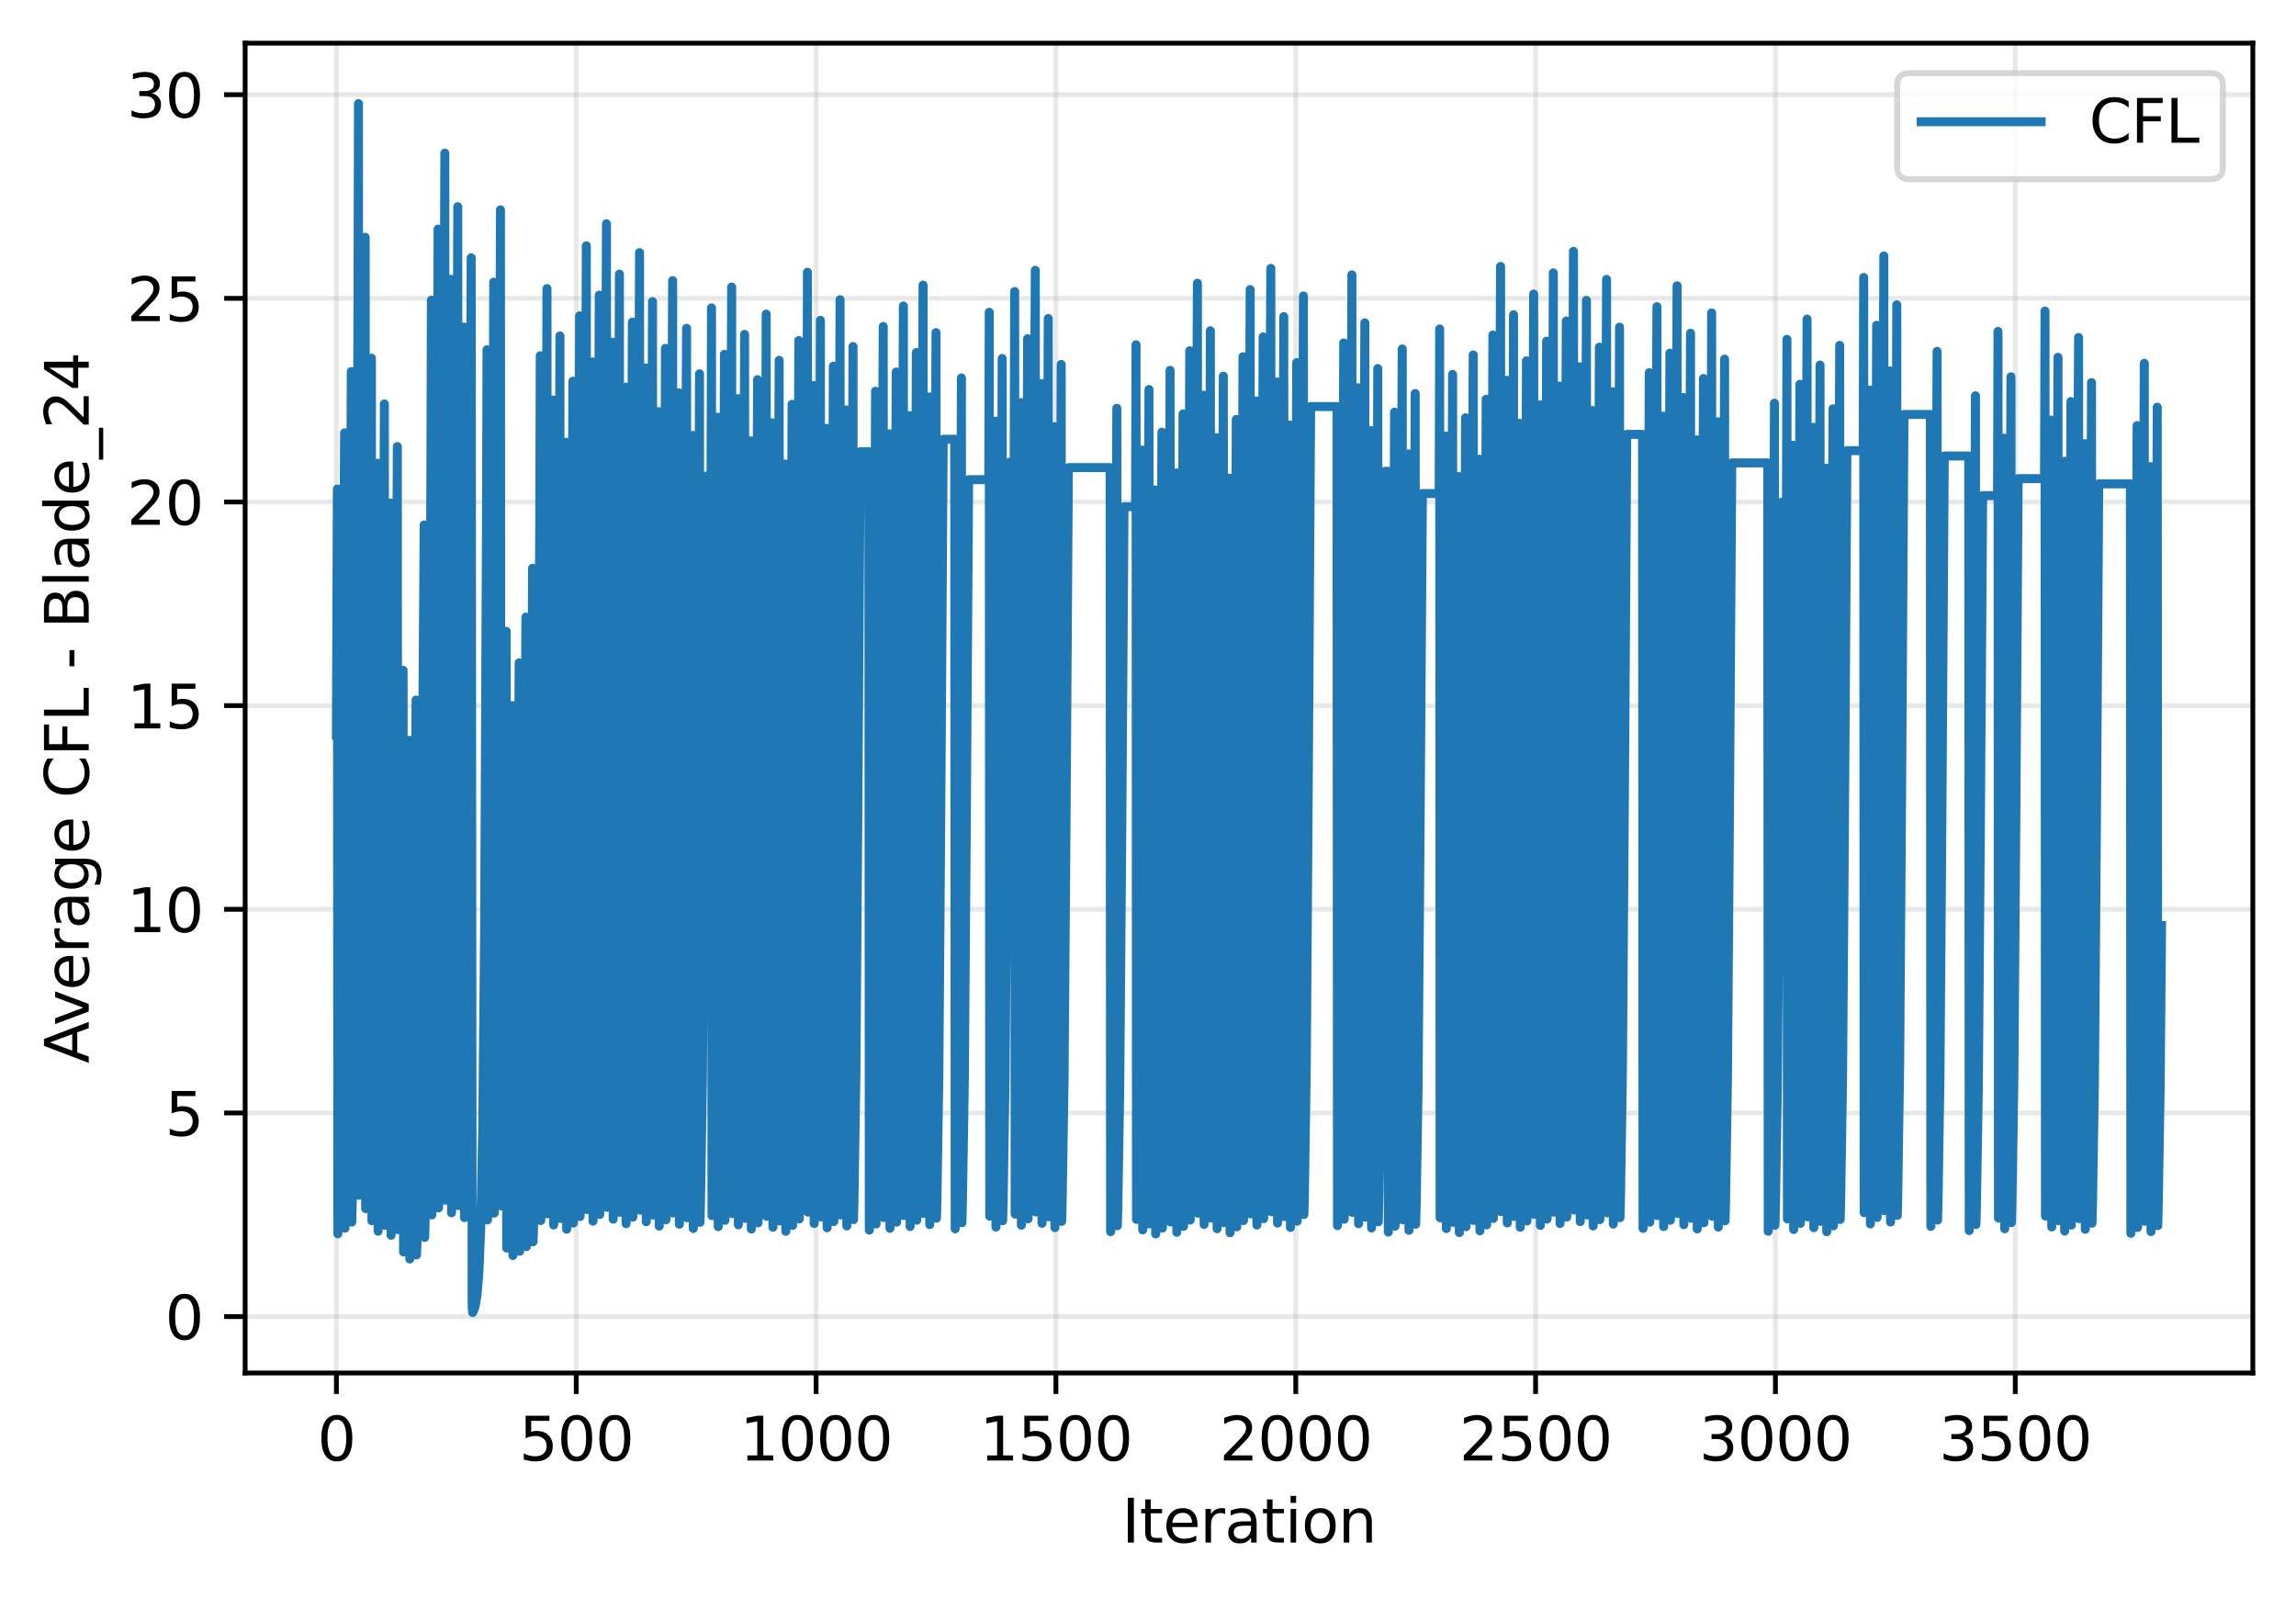 <?xml version="1.0" encoding="utf-8" standalone="no"?>
<!DOCTYPE svg PUBLIC "-//W3C//DTD SVG 1.1//EN"
  "http://www.w3.org/Graphics/SVG/1.1/DTD/svg11.dtd">
<svg xmlns:xlink="http://www.w3.org/1999/xlink" width="382.881pt" height="266.516pt" viewBox="0 0 382.881 266.516" xmlns="http://www.w3.org/2000/svg" version="1.1">
 <defs>
  <style type="text/css">*{stroke-linejoin: round; stroke-linecap: butt}</style>
 </defs>
 <g id="figure_1">
  <g id="patch_1">
   <path d="M 0 266.516 
L 382.881 266.516 
L 382.881 0 
L 0 0 
z
" style="fill: #ffffff"/>
  </g>
  <g id="axes_1">
   <g id="patch_2">
    <path d="M 40.881 228.96 
L 375.681 228.96 
L 375.681 7.2 
L 40.881 7.2 
z
" style="fill: #ffffff"/>
   </g>
   <g id="matplotlib.axis_1">
    <g id="xtick_1">
     <g id="line2d_1">
      <path d="M 56.099 228.96 
L 56.099 7.2 
" clip-path="url(#pd3074aa11f)" style="fill: none; stroke: #b0b0b0; stroke-opacity: 0.3; stroke-width: 0.8; stroke-linecap: square"/>
     </g>
     <g id="line2d_2">
      <defs>
       <path id="m8c6888b284" d="M 0 0 
L 0 3.5 
" style="stroke: #000000; stroke-width: 0.8"/>
      </defs>
      <g>
       <use xlink:href="#m8c6888b284" x="56.099" y="228.96" style="stroke: #000000; stroke-width: 0.8"/>
      </g>
     </g>
     <g id="text_1">
      <!-- 0 -->
      <g transform="translate(52.918 243.558) scale(0.1 -0.1)">
       <defs>
        <path id="DejaVuSans-30" d="M 2034 4250 
Q 1547 4250 1301 3770 
Q 1056 3291 1056 2328 
Q 1056 1369 1301 889 
Q 1547 409 2034 409 
Q 2525 409 2770 889 
Q 3016 1369 3016 2328 
Q 3016 3291 2770 3770 
Q 2525 4250 2034 4250 
z
M 2034 4750 
Q 2819 4750 3233 4129 
Q 3647 3509 3647 2328 
Q 3647 1150 3233 529 
Q 2819 -91 2034 -91 
Q 1250 -91 836 529 
Q 422 1150 422 2328 
Q 422 3509 836 4129 
Q 1250 4750 2034 4750 
z
" transform="scale(0.016)"/>
       </defs>
       <use xlink:href="#DejaVuSans-30"/>
      </g>
     </g>
    </g>
    <g id="xtick_2">
     <g id="line2d_3">
      <path d="M 96.095 228.96 
L 96.095 7.2 
" clip-path="url(#pd3074aa11f)" style="fill: none; stroke: #b0b0b0; stroke-opacity: 0.3; stroke-width: 0.8; stroke-linecap: square"/>
     </g>
     <g id="line2d_4">
      <g>
       <use xlink:href="#m8c6888b284" x="96.095" y="228.96" style="stroke: #000000; stroke-width: 0.8"/>
      </g>
     </g>
     <g id="text_2">
      <!-- 500 -->
      <g transform="translate(86.551 243.558) scale(0.1 -0.1)">
       <defs>
        <path id="DejaVuSans-35" d="M 691 4666 
L 3169 4666 
L 3169 4134 
L 1269 4134 
L 1269 2991 
Q 1406 3038 1543 3061 
Q 1681 3084 1819 3084 
Q 2600 3084 3056 2656 
Q 3513 2228 3513 1497 
Q 3513 744 3044 326 
Q 2575 -91 1722 -91 
Q 1428 -91 1123 -41 
Q 819 9 494 109 
L 494 744 
Q 775 591 1075 516 
Q 1375 441 1709 441 
Q 2250 441 2565 725 
Q 2881 1009 2881 1497 
Q 2881 1984 2565 2268 
Q 2250 2553 1709 2553 
Q 1456 2553 1204 2497 
Q 953 2441 691 2322 
L 691 4666 
z
" transform="scale(0.016)"/>
       </defs>
       <use xlink:href="#DejaVuSans-35"/>
       <use xlink:href="#DejaVuSans-30" transform="translate(63.623 0)"/>
       <use xlink:href="#DejaVuSans-30" transform="translate(127.246 0)"/>
      </g>
     </g>
    </g>
    <g id="xtick_3">
     <g id="line2d_5">
      <path d="M 136.09 228.96 
L 136.09 7.2 
" clip-path="url(#pd3074aa11f)" style="fill: none; stroke: #b0b0b0; stroke-opacity: 0.3; stroke-width: 0.8; stroke-linecap: square"/>
     </g>
     <g id="line2d_6">
      <g>
       <use xlink:href="#m8c6888b284" x="136.09" y="228.96" style="stroke: #000000; stroke-width: 0.8"/>
      </g>
     </g>
     <g id="text_3">
      <!-- 1000 -->
      <g transform="translate(123.365 243.558) scale(0.1 -0.1)">
       <defs>
        <path id="DejaVuSans-31" d="M 794 531 
L 1825 531 
L 1825 4091 
L 703 3866 
L 703 4441 
L 1819 4666 
L 2450 4666 
L 2450 531 
L 3481 531 
L 3481 0 
L 794 0 
L 794 531 
z
" transform="scale(0.016)"/>
       </defs>
       <use xlink:href="#DejaVuSans-31"/>
       <use xlink:href="#DejaVuSans-30" transform="translate(63.623 0)"/>
       <use xlink:href="#DejaVuSans-30" transform="translate(127.246 0)"/>
       <use xlink:href="#DejaVuSans-30" transform="translate(190.869 0)"/>
      </g>
     </g>
    </g>
    <g id="xtick_4">
     <g id="line2d_7">
      <path d="M 176.085 228.96 
L 176.085 7.2 
" clip-path="url(#pd3074aa11f)" style="fill: none; stroke: #b0b0b0; stroke-opacity: 0.3; stroke-width: 0.8; stroke-linecap: square"/>
     </g>
     <g id="line2d_8">
      <g>
       <use xlink:href="#m8c6888b284" x="176.085" y="228.96" style="stroke: #000000; stroke-width: 0.8"/>
      </g>
     </g>
     <g id="text_4">
      <!-- 1500 -->
      <g transform="translate(163.36 243.558) scale(0.1 -0.1)">
       <use xlink:href="#DejaVuSans-31"/>
       <use xlink:href="#DejaVuSans-35" transform="translate(63.623 0)"/>
       <use xlink:href="#DejaVuSans-30" transform="translate(127.246 0)"/>
       <use xlink:href="#DejaVuSans-30" transform="translate(190.869 0)"/>
      </g>
     </g>
    </g>
    <g id="xtick_5">
     <g id="line2d_9">
      <path d="M 216.08 228.96 
L 216.08 7.2 
" clip-path="url(#pd3074aa11f)" style="fill: none; stroke: #b0b0b0; stroke-opacity: 0.3; stroke-width: 0.8; stroke-linecap: square"/>
     </g>
     <g id="line2d_10">
      <g>
       <use xlink:href="#m8c6888b284" x="216.08" y="228.96" style="stroke: #000000; stroke-width: 0.8"/>
      </g>
     </g>
     <g id="text_5">
      <!-- 2000 -->
      <g transform="translate(203.355 243.558) scale(0.1 -0.1)">
       <defs>
        <path id="DejaVuSans-32" d="M 1228 531 
L 3431 531 
L 3431 0 
L 469 0 
L 469 531 
Q 828 903 1448 1529 
Q 2069 2156 2228 2338 
Q 2531 2678 2651 2914 
Q 2772 3150 2772 3378 
Q 2772 3750 2511 3984 
Q 2250 4219 1831 4219 
Q 1534 4219 1204 4116 
Q 875 4013 500 3803 
L 500 4441 
Q 881 4594 1212 4672 
Q 1544 4750 1819 4750 
Q 2544 4750 2975 4387 
Q 3406 4025 3406 3419 
Q 3406 3131 3298 2873 
Q 3191 2616 2906 2266 
Q 2828 2175 2409 1742 
Q 1991 1309 1228 531 
z
" transform="scale(0.016)"/>
       </defs>
       <use xlink:href="#DejaVuSans-32"/>
       <use xlink:href="#DejaVuSans-30" transform="translate(63.623 0)"/>
       <use xlink:href="#DejaVuSans-30" transform="translate(127.246 0)"/>
       <use xlink:href="#DejaVuSans-30" transform="translate(190.869 0)"/>
      </g>
     </g>
    </g>
    <g id="xtick_6">
     <g id="line2d_11">
      <path d="M 256.076 228.96 
L 256.076 7.2 
" clip-path="url(#pd3074aa11f)" style="fill: none; stroke: #b0b0b0; stroke-opacity: 0.3; stroke-width: 0.8; stroke-linecap: square"/>
     </g>
     <g id="line2d_12">
      <g>
       <use xlink:href="#m8c6888b284" x="256.076" y="228.96" style="stroke: #000000; stroke-width: 0.8"/>
      </g>
     </g>
     <g id="text_6">
      <!-- 2500 -->
      <g transform="translate(243.351 243.558) scale(0.1 -0.1)">
       <use xlink:href="#DejaVuSans-32"/>
       <use xlink:href="#DejaVuSans-35" transform="translate(63.623 0)"/>
       <use xlink:href="#DejaVuSans-30" transform="translate(127.246 0)"/>
       <use xlink:href="#DejaVuSans-30" transform="translate(190.869 0)"/>
      </g>
     </g>
    </g>
    <g id="xtick_7">
     <g id="line2d_13">
      <path d="M 296.071 228.96 
L 296.071 7.2 
" clip-path="url(#pd3074aa11f)" style="fill: none; stroke: #b0b0b0; stroke-opacity: 0.3; stroke-width: 0.8; stroke-linecap: square"/>
     </g>
     <g id="line2d_14">
      <g>
       <use xlink:href="#m8c6888b284" x="296.071" y="228.96" style="stroke: #000000; stroke-width: 0.8"/>
      </g>
     </g>
     <g id="text_7">
      <!-- 3000 -->
      <g transform="translate(283.346 243.558) scale(0.1 -0.1)">
       <defs>
        <path id="DejaVuSans-33" d="M 2597 2516 
Q 3050 2419 3304 2112 
Q 3559 1806 3559 1356 
Q 3559 666 3084 287 
Q 2609 -91 1734 -91 
Q 1441 -91 1130 -33 
Q 819 25 488 141 
L 488 750 
Q 750 597 1062 519 
Q 1375 441 1716 441 
Q 2309 441 2620 675 
Q 2931 909 2931 1356 
Q 2931 1769 2642 2001 
Q 2353 2234 1838 2234 
L 1294 2234 
L 1294 2753 
L 1863 2753 
Q 2328 2753 2575 2939 
Q 2822 3125 2822 3475 
Q 2822 3834 2567 4026 
Q 2313 4219 1838 4219 
Q 1578 4219 1281 4162 
Q 984 4106 628 3988 
L 628 4550 
Q 988 4650 1302 4700 
Q 1616 4750 1894 4750 
Q 2613 4750 3031 4423 
Q 3450 4097 3450 3541 
Q 3450 3153 3228 2886 
Q 3006 2619 2597 2516 
z
" transform="scale(0.016)"/>
       </defs>
       <use xlink:href="#DejaVuSans-33"/>
       <use xlink:href="#DejaVuSans-30" transform="translate(63.623 0)"/>
       <use xlink:href="#DejaVuSans-30" transform="translate(127.246 0)"/>
       <use xlink:href="#DejaVuSans-30" transform="translate(190.869 0)"/>
      </g>
     </g>
    </g>
    <g id="xtick_8">
     <g id="line2d_15">
      <path d="M 336.066 228.96 
L 336.066 7.2 
" clip-path="url(#pd3074aa11f)" style="fill: none; stroke: #b0b0b0; stroke-opacity: 0.3; stroke-width: 0.8; stroke-linecap: square"/>
     </g>
     <g id="line2d_16">
      <g>
       <use xlink:href="#m8c6888b284" x="336.066" y="228.96" style="stroke: #000000; stroke-width: 0.8"/>
      </g>
     </g>
     <g id="text_8">
      <!-- 3500 -->
      <g transform="translate(323.341 243.558) scale(0.1 -0.1)">
       <use xlink:href="#DejaVuSans-33"/>
       <use xlink:href="#DejaVuSans-35" transform="translate(63.623 0)"/>
       <use xlink:href="#DejaVuSans-30" transform="translate(127.246 0)"/>
       <use xlink:href="#DejaVuSans-30" transform="translate(190.869 0)"/>
      </g>
     </g>
    </g>
    <g id="text_9">
     <!-- Iteration -->
     <g transform="translate(187.073 257.237) scale(0.1 -0.1)">
      <defs>
       <path id="DejaVuSans-49" d="M 628 4666 
L 1259 4666 
L 1259 0 
L 628 0 
L 628 4666 
z
" transform="scale(0.016)"/>
       <path id="DejaVuSans-74" d="M 1172 4494 
L 1172 3500 
L 2356 3500 
L 2356 3053 
L 1172 3053 
L 1172 1153 
Q 1172 725 1289 603 
Q 1406 481 1766 481 
L 2356 481 
L 2356 0 
L 1766 0 
Q 1100 0 847 248 
Q 594 497 594 1153 
L 594 3053 
L 172 3053 
L 172 3500 
L 594 3500 
L 594 4494 
L 1172 4494 
z
" transform="scale(0.016)"/>
       <path id="DejaVuSans-65" d="M 3597 1894 
L 3597 1613 
L 953 1613 
Q 991 1019 1311 708 
Q 1631 397 2203 397 
Q 2534 397 2845 478 
Q 3156 559 3463 722 
L 3463 178 
Q 3153 47 2828 -22 
Q 2503 -91 2169 -91 
Q 1331 -91 842 396 
Q 353 884 353 1716 
Q 353 2575 817 3079 
Q 1281 3584 2069 3584 
Q 2775 3584 3186 3129 
Q 3597 2675 3597 1894 
z
M 3022 2063 
Q 3016 2534 2758 2815 
Q 2500 3097 2075 3097 
Q 1594 3097 1305 2825 
Q 1016 2553 972 2059 
L 3022 2063 
z
" transform="scale(0.016)"/>
       <path id="DejaVuSans-72" d="M 2631 2963 
Q 2534 3019 2420 3045 
Q 2306 3072 2169 3072 
Q 1681 3072 1420 2755 
Q 1159 2438 1159 1844 
L 1159 0 
L 581 0 
L 581 3500 
L 1159 3500 
L 1159 2956 
Q 1341 3275 1631 3429 
Q 1922 3584 2338 3584 
Q 2397 3584 2469 3576 
Q 2541 3569 2628 3553 
L 2631 2963 
z
" transform="scale(0.016)"/>
       <path id="DejaVuSans-61" d="M 2194 1759 
Q 1497 1759 1228 1600 
Q 959 1441 959 1056 
Q 959 750 1161 570 
Q 1363 391 1709 391 
Q 2188 391 2477 730 
Q 2766 1069 2766 1631 
L 2766 1759 
L 2194 1759 
z
M 3341 1997 
L 3341 0 
L 2766 0 
L 2766 531 
Q 2569 213 2275 61 
Q 1981 -91 1556 -91 
Q 1019 -91 701 211 
Q 384 513 384 1019 
Q 384 1609 779 1909 
Q 1175 2209 1959 2209 
L 2766 2209 
L 2766 2266 
Q 2766 2663 2505 2880 
Q 2244 3097 1772 3097 
Q 1472 3097 1187 3025 
Q 903 2953 641 2809 
L 641 3341 
Q 956 3463 1253 3523 
Q 1550 3584 1831 3584 
Q 2591 3584 2966 3190 
Q 3341 2797 3341 1997 
z
" transform="scale(0.016)"/>
       <path id="DejaVuSans-69" d="M 603 3500 
L 1178 3500 
L 1178 0 
L 603 0 
L 603 3500 
z
M 603 4863 
L 1178 4863 
L 1178 4134 
L 603 4134 
L 603 4863 
z
" transform="scale(0.016)"/>
       <path id="DejaVuSans-6f" d="M 1959 3097 
Q 1497 3097 1228 2736 
Q 959 2375 959 1747 
Q 959 1119 1226 758 
Q 1494 397 1959 397 
Q 2419 397 2687 759 
Q 2956 1122 2956 1747 
Q 2956 2369 2687 2733 
Q 2419 3097 1959 3097 
z
M 1959 3584 
Q 2709 3584 3137 3096 
Q 3566 2609 3566 1747 
Q 3566 888 3137 398 
Q 2709 -91 1959 -91 
Q 1206 -91 779 398 
Q 353 888 353 1747 
Q 353 2609 779 3096 
Q 1206 3584 1959 3584 
z
" transform="scale(0.016)"/>
       <path id="DejaVuSans-6e" d="M 3513 2113 
L 3513 0 
L 2938 0 
L 2938 2094 
Q 2938 2591 2744 2837 
Q 2550 3084 2163 3084 
Q 1697 3084 1428 2787 
Q 1159 2491 1159 1978 
L 1159 0 
L 581 0 
L 581 3500 
L 1159 3500 
L 1159 2956 
Q 1366 3272 1645 3428 
Q 1925 3584 2291 3584 
Q 2894 3584 3203 3211 
Q 3513 2838 3513 2113 
z
" transform="scale(0.016)"/>
      </defs>
      <use xlink:href="#DejaVuSans-49"/>
      <use xlink:href="#DejaVuSans-74" transform="translate(29.492 0)"/>
      <use xlink:href="#DejaVuSans-65" transform="translate(68.701 0)"/>
      <use xlink:href="#DejaVuSans-72" transform="translate(130.225 0)"/>
      <use xlink:href="#DejaVuSans-61" transform="translate(171.338 0)"/>
      <use xlink:href="#DejaVuSans-74" transform="translate(232.617 0)"/>
      <use xlink:href="#DejaVuSans-69" transform="translate(271.826 0)"/>
      <use xlink:href="#DejaVuSans-6f" transform="translate(299.609 0)"/>
      <use xlink:href="#DejaVuSans-6e" transform="translate(360.791 0)"/>
     </g>
    </g>
   </g>
   <g id="matplotlib.axis_2">
    <g id="ytick_1">
     <g id="line2d_17">
      <path d="M 40.881 219.559 
L 375.681 219.559 
" clip-path="url(#pd3074aa11f)" style="fill: none; stroke: #b0b0b0; stroke-opacity: 0.3; stroke-width: 0.8; stroke-linecap: square"/>
     </g>
     <g id="line2d_18">
      <defs>
       <path id="m501d698158" d="M 0 0 
L -3.5 0 
" style="stroke: #000000; stroke-width: 0.8"/>
      </defs>
      <g>
       <use xlink:href="#m501d698158" x="40.881" y="219.559" style="stroke: #000000; stroke-width: 0.8"/>
      </g>
     </g>
     <g id="text_10">
      <!-- 0 -->
      <g transform="translate(27.519 223.358) scale(0.1 -0.1)">
       <use xlink:href="#DejaVuSans-30"/>
      </g>
     </g>
    </g>
    <g id="ytick_2">
     <g id="line2d_19">
      <path d="M 40.881 185.598 
L 375.681 185.598 
" clip-path="url(#pd3074aa11f)" style="fill: none; stroke: #b0b0b0; stroke-opacity: 0.3; stroke-width: 0.8; stroke-linecap: square"/>
     </g>
     <g id="line2d_20">
      <g>
       <use xlink:href="#m501d698158" x="40.881" y="185.598" style="stroke: #000000; stroke-width: 0.8"/>
      </g>
     </g>
     <g id="text_11">
      <!-- 5 -->
      <g transform="translate(27.519 189.397) scale(0.1 -0.1)">
       <use xlink:href="#DejaVuSans-35"/>
      </g>
     </g>
    </g>
    <g id="ytick_3">
     <g id="line2d_21">
      <path d="M 40.881 151.636 
L 375.681 151.636 
" clip-path="url(#pd3074aa11f)" style="fill: none; stroke: #b0b0b0; stroke-opacity: 0.3; stroke-width: 0.8; stroke-linecap: square"/>
     </g>
     <g id="line2d_22">
      <g>
       <use xlink:href="#m501d698158" x="40.881" y="151.636" style="stroke: #000000; stroke-width: 0.8"/>
      </g>
     </g>
     <g id="text_12">
      <!-- 10 -->
      <g transform="translate(21.156 155.436) scale(0.1 -0.1)">
       <use xlink:href="#DejaVuSans-31"/>
       <use xlink:href="#DejaVuSans-30" transform="translate(63.623 0)"/>
      </g>
     </g>
    </g>
    <g id="ytick_4">
     <g id="line2d_23">
      <path d="M 40.881 117.675 
L 375.681 117.675 
" clip-path="url(#pd3074aa11f)" style="fill: none; stroke: #b0b0b0; stroke-opacity: 0.3; stroke-width: 0.8; stroke-linecap: square"/>
     </g>
     <g id="line2d_24">
      <g>
       <use xlink:href="#m501d698158" x="40.881" y="117.675" style="stroke: #000000; stroke-width: 0.8"/>
      </g>
     </g>
     <g id="text_13">
      <!-- 15 -->
      <g transform="translate(21.156 121.474) scale(0.1 -0.1)">
       <use xlink:href="#DejaVuSans-31"/>
       <use xlink:href="#DejaVuSans-35" transform="translate(63.623 0)"/>
      </g>
     </g>
    </g>
    <g id="ytick_5">
     <g id="line2d_25">
      <path d="M 40.881 83.713 
L 375.681 83.713 
" clip-path="url(#pd3074aa11f)" style="fill: none; stroke: #b0b0b0; stroke-opacity: 0.3; stroke-width: 0.8; stroke-linecap: square"/>
     </g>
     <g id="line2d_26">
      <g>
       <use xlink:href="#m501d698158" x="40.881" y="83.713" style="stroke: #000000; stroke-width: 0.8"/>
      </g>
     </g>
     <g id="text_14">
      <!-- 20 -->
      <g transform="translate(21.156 87.513) scale(0.1 -0.1)">
       <use xlink:href="#DejaVuSans-32"/>
       <use xlink:href="#DejaVuSans-30" transform="translate(63.623 0)"/>
      </g>
     </g>
    </g>
    <g id="ytick_6">
     <g id="line2d_27">
      <path d="M 40.881 49.752 
L 375.681 49.752 
" clip-path="url(#pd3074aa11f)" style="fill: none; stroke: #b0b0b0; stroke-opacity: 0.3; stroke-width: 0.8; stroke-linecap: square"/>
     </g>
     <g id="line2d_28">
      <g>
       <use xlink:href="#m501d698158" x="40.881" y="49.752" style="stroke: #000000; stroke-width: 0.8"/>
      </g>
     </g>
     <g id="text_15">
      <!-- 25 -->
      <g transform="translate(21.156 53.551) scale(0.1 -0.1)">
       <use xlink:href="#DejaVuSans-32"/>
       <use xlink:href="#DejaVuSans-35" transform="translate(63.623 0)"/>
      </g>
     </g>
    </g>
    <g id="ytick_7">
     <g id="line2d_29">
      <path d="M 40.881 15.791 
L 375.681 15.791 
" clip-path="url(#pd3074aa11f)" style="fill: none; stroke: #b0b0b0; stroke-opacity: 0.3; stroke-width: 0.8; stroke-linecap: square"/>
     </g>
     <g id="line2d_30">
      <g>
       <use xlink:href="#m501d698158" x="40.881" y="15.791" style="stroke: #000000; stroke-width: 0.8"/>
      </g>
     </g>
     <g id="text_16">
      <!-- 30 -->
      <g transform="translate(21.156 19.59) scale(0.1 -0.1)">
       <use xlink:href="#DejaVuSans-33"/>
       <use xlink:href="#DejaVuSans-30" transform="translate(63.623 0)"/>
      </g>
     </g>
    </g>
    <g id="text_17">
     <!-- Average CFL - Blade_24 -->
     <g transform="translate(14.798 177.334) rotate(-90) scale(0.1 -0.1)">
      <defs>
       <path id="DejaVuSans-41" d="M 2188 4044 
L 1331 1722 
L 3047 1722 
L 2188 4044 
z
M 1831 4666 
L 2547 4666 
L 4325 0 
L 3669 0 
L 3244 1197 
L 1141 1197 
L 716 0 
L 50 0 
L 1831 4666 
z
" transform="scale(0.016)"/>
       <path id="DejaVuSans-76" d="M 191 3500 
L 800 3500 
L 1894 563 
L 2988 3500 
L 3597 3500 
L 2284 0 
L 1503 0 
L 191 3500 
z
" transform="scale(0.016)"/>
       <path id="DejaVuSans-67" d="M 2906 1791 
Q 2906 2416 2648 2759 
Q 2391 3103 1925 3103 
Q 1463 3103 1205 2759 
Q 947 2416 947 1791 
Q 947 1169 1205 825 
Q 1463 481 1925 481 
Q 2391 481 2648 825 
Q 2906 1169 2906 1791 
z
M 3481 434 
Q 3481 -459 3084 -895 
Q 2688 -1331 1869 -1331 
Q 1566 -1331 1297 -1286 
Q 1028 -1241 775 -1147 
L 775 -588 
Q 1028 -725 1275 -790 
Q 1522 -856 1778 -856 
Q 2344 -856 2625 -561 
Q 2906 -266 2906 331 
L 2906 616 
Q 2728 306 2450 153 
Q 2172 0 1784 0 
Q 1141 0 747 490 
Q 353 981 353 1791 
Q 353 2603 747 3093 
Q 1141 3584 1784 3584 
Q 2172 3584 2450 3431 
Q 2728 3278 2906 2969 
L 2906 3500 
L 3481 3500 
L 3481 434 
z
" transform="scale(0.016)"/>
       <path id="DejaVuSans-20" transform="scale(0.016)"/>
       <path id="DejaVuSans-43" d="M 4122 4306 
L 4122 3641 
Q 3803 3938 3442 4084 
Q 3081 4231 2675 4231 
Q 1875 4231 1450 3742 
Q 1025 3253 1025 2328 
Q 1025 1406 1450 917 
Q 1875 428 2675 428 
Q 3081 428 3442 575 
Q 3803 722 4122 1019 
L 4122 359 
Q 3791 134 3420 21 
Q 3050 -91 2638 -91 
Q 1578 -91 968 557 
Q 359 1206 359 2328 
Q 359 3453 968 4101 
Q 1578 4750 2638 4750 
Q 3056 4750 3426 4639 
Q 3797 4528 4122 4306 
z
" transform="scale(0.016)"/>
       <path id="DejaVuSans-46" d="M 628 4666 
L 3309 4666 
L 3309 4134 
L 1259 4134 
L 1259 2759 
L 3109 2759 
L 3109 2228 
L 1259 2228 
L 1259 0 
L 628 0 
L 628 4666 
z
" transform="scale(0.016)"/>
       <path id="DejaVuSans-4c" d="M 628 4666 
L 1259 4666 
L 1259 531 
L 3531 531 
L 3531 0 
L 628 0 
L 628 4666 
z
" transform="scale(0.016)"/>
       <path id="DejaVuSans-2d" d="M 313 2009 
L 1997 2009 
L 1997 1497 
L 313 1497 
L 313 2009 
z
" transform="scale(0.016)"/>
       <path id="DejaVuSans-42" d="M 1259 2228 
L 1259 519 
L 2272 519 
Q 2781 519 3026 730 
Q 3272 941 3272 1375 
Q 3272 1813 3026 2020 
Q 2781 2228 2272 2228 
L 1259 2228 
z
M 1259 4147 
L 1259 2741 
L 2194 2741 
Q 2656 2741 2882 2914 
Q 3109 3088 3109 3444 
Q 3109 3797 2882 3972 
Q 2656 4147 2194 4147 
L 1259 4147 
z
M 628 4666 
L 2241 4666 
Q 2963 4666 3353 4366 
Q 3744 4066 3744 3513 
Q 3744 3084 3544 2831 
Q 3344 2578 2956 2516 
Q 3422 2416 3680 2098 
Q 3938 1781 3938 1306 
Q 3938 681 3513 340 
Q 3088 0 2303 0 
L 628 0 
L 628 4666 
z
" transform="scale(0.016)"/>
       <path id="DejaVuSans-6c" d="M 603 4863 
L 1178 4863 
L 1178 0 
L 603 0 
L 603 4863 
z
" transform="scale(0.016)"/>
       <path id="DejaVuSans-64" d="M 2906 2969 
L 2906 4863 
L 3481 4863 
L 3481 0 
L 2906 0 
L 2906 525 
Q 2725 213 2448 61 
Q 2172 -91 1784 -91 
Q 1150 -91 751 415 
Q 353 922 353 1747 
Q 353 2572 751 3078 
Q 1150 3584 1784 3584 
Q 2172 3584 2448 3432 
Q 2725 3281 2906 2969 
z
M 947 1747 
Q 947 1113 1208 752 
Q 1469 391 1925 391 
Q 2381 391 2643 752 
Q 2906 1113 2906 1747 
Q 2906 2381 2643 2742 
Q 2381 3103 1925 3103 
Q 1469 3103 1208 2742 
Q 947 2381 947 1747 
z
" transform="scale(0.016)"/>
       <path id="DejaVuSans-5f" d="M 3263 -1063 
L 3263 -1509 
L -63 -1509 
L -63 -1063 
L 3263 -1063 
z
" transform="scale(0.016)"/>
       <path id="DejaVuSans-34" d="M 2419 4116 
L 825 1625 
L 2419 1625 
L 2419 4116 
z
M 2253 4666 
L 3047 4666 
L 3047 1625 
L 3713 1625 
L 3713 1100 
L 3047 1100 
L 3047 0 
L 2419 0 
L 2419 1100 
L 313 1100 
L 313 1709 
L 2253 4666 
z
" transform="scale(0.016)"/>
      </defs>
      <use xlink:href="#DejaVuSans-41"/>
      <use xlink:href="#DejaVuSans-76" transform="translate(62.533 0)"/>
      <use xlink:href="#DejaVuSans-65" transform="translate(121.713 0)"/>
      <use xlink:href="#DejaVuSans-72" transform="translate(183.236 0)"/>
      <use xlink:href="#DejaVuSans-61" transform="translate(224.35 0)"/>
      <use xlink:href="#DejaVuSans-67" transform="translate(285.629 0)"/>
      <use xlink:href="#DejaVuSans-65" transform="translate(349.105 0)"/>
      <use xlink:href="#DejaVuSans-20" transform="translate(410.629 0)"/>
      <use xlink:href="#DejaVuSans-43" transform="translate(442.416 0)"/>
      <use xlink:href="#DejaVuSans-46" transform="translate(512.24 0)"/>
      <use xlink:href="#DejaVuSans-4c" transform="translate(569.76 0)"/>
      <use xlink:href="#DejaVuSans-20" transform="translate(625.473 0)"/>
      <use xlink:href="#DejaVuSans-2d" transform="translate(657.26 0)"/>
      <use xlink:href="#DejaVuSans-20" transform="translate(693.344 0)"/>
      <use xlink:href="#DejaVuSans-42" transform="translate(725.131 0)"/>
      <use xlink:href="#DejaVuSans-6c" transform="translate(793.734 0)"/>
      <use xlink:href="#DejaVuSans-61" transform="translate(821.518 0)"/>
      <use xlink:href="#DejaVuSans-64" transform="translate(882.797 0)"/>
      <use xlink:href="#DejaVuSans-65" transform="translate(946.273 0)"/>
      <use xlink:href="#DejaVuSans-5f" transform="translate(1007.797 0)"/>
      <use xlink:href="#DejaVuSans-32" transform="translate(1057.797 0)"/>
      <use xlink:href="#DejaVuSans-34" transform="translate(1121.42 0)"/>
     </g>
    </g>
   </g>
   <g id="line2d_31">
    <path d="M 56.099 122.584 
L 56.259 81.558 
L 56.339 205.759 
L 56.419 202.999 
L 56.739 185.22 
L 57.059 148.353 
L 57.459 72.182 
L 57.539 204.821 
L 57.619 201.874 
L 57.939 182.887 
L 58.259 143.516 
L 58.579 61.958 
L 58.659 203.799 
L 58.739 200.647 
L 59.059 180.343 
L 59.379 138.24 
L 59.699 50.963 
L 59.779 17.28 
L 59.859 199.331 
L 59.939 195.286 
L 60.259 169.226 
L 60.579 115.201 
L 60.899 39.57 
L 60.979 201.56 
L 61.059 197.96 
L 61.379 174.772 
L 61.699 126.702 
L 61.939 59.733 
L 62.019 203.577 
L 62.099 200.38 
L 62.419 179.789 
L 62.739 137.1 
L 62.979 77.253 
L 63.059 205.329 
L 63.139 202.482 
L 63.459 184.149 
L 63.779 146.136 
L 64.098 67.357 
L 64.178 204.339 
L 64.258 201.295 
L 64.578 181.686 
L 64.898 141.031 
L 65.138 83.892 
L 65.218 205.993 
L 65.298 203.279 
L 65.618 185.801 
L 65.938 149.56 
L 66.258 74.47 
L 66.338 205.05 
L 66.418 202.149 
L 66.738 183.456 
L 67.058 144.699 
L 67.218 111.776 
L 67.298 208.781 
L 67.378 206.625 
L 67.698 192.739 
L 68.018 163.946 
L 68.258 123.459 
L 68.338 209.949 
L 68.418 208.027 
L 68.738 195.646 
L 69.058 169.974 
L 69.378 116.738 
L 69.458 209.277 
L 69.538 207.221 
L 69.858 193.974 
L 70.178 166.506 
L 70.738 87.546 
L 70.818 206.358 
L 70.898 203.718 
L 71.218 186.71 
L 71.538 151.443 
L 71.858 78.314 
L 71.938 50.066 
L 72.018 202.61 
L 72.098 199.22 
L 72.417 177.384 
L 72.737 132.104 
L 73.057 38.213 
L 73.137 201.425 
L 73.217 197.798 
L 73.537 174.434 
L 73.857 125.988 
L 74.177 25.539 
L 74.257 200.157 
L 74.337 196.277 
L 74.657 171.281 
L 74.977 119.449 
L 75.217 46.569 
L 75.297 202.26 
L 75.377 198.8 
L 75.697 176.514 
L 76.017 130.3 
L 76.337 34.472 
L 76.417 201.05 
L 76.497 197.349 
L 76.817 173.504 
L 77.137 124.058 
L 77.377 54.534 
L 77.457 203.057 
L 77.537 199.756 
L 77.857 178.496 
L 78.177 134.41 
L 78.577 42.994 
L 78.737 217.794 
L 78.817 218.88 
L 78.897 218.744 
L 79.217 217.869 
L 79.537 216.055 
L 79.857 212.292 
L 80.177 204.49 
L 80.497 188.311 
L 80.816 154.763 
L 81.136 85.199 
L 81.216 58.326 
L 81.296 203.436 
L 81.376 200.211 
L 81.696 179.439 
L 82.016 136.367 
L 82.336 47.051 
L 82.416 202.308 
L 82.496 198.858 
L 82.816 176.634 
L 83.136 130.549 
L 83.456 34.987 
L 83.536 201.102 
L 83.616 197.411 
L 83.936 173.632 
L 84.256 124.324 
L 84.416 105.277 
L 84.496 208.131 
L 84.576 205.845 
L 84.896 191.122 
L 85.216 160.592 
L 85.456 117.664 
L 85.536 209.37 
L 85.616 207.332 
L 85.936 194.204 
L 86.256 166.984 
L 86.576 110.538 
L 86.656 208.657 
L 86.736 206.477 
L 87.056 192.431 
L 87.376 163.307 
L 87.696 102.914 
L 87.776 207.895 
L 87.856 205.562 
L 88.176 190.534 
L 88.496 159.373 
L 88.816 94.757 
L 88.896 207.079 
L 88.976 204.583 
L 89.295 188.504 
L 89.615 155.164 
L 90.015 86.029 
L 90.095 59.324 
L 90.175 203.536 
L 90.255 200.331 
L 90.575 179.687 
L 90.895 136.881 
L 91.215 48.118 
L 91.295 202.415 
L 91.375 198.986 
L 91.695 176.899 
L 92.015 131.099 
L 92.255 66.7 
L 92.335 204.273 
L 92.415 201.216 
L 92.735 181.523 
L 93.055 140.687 
L 93.375 56.021 
L 93.455 203.205 
L 93.535 199.935 
L 93.855 178.866 
L 94.175 135.177 
L 94.415 73.754 
L 94.495 204.979 
L 94.575 202.063 
L 94.895 183.278 
L 95.215 144.327 
L 95.535 63.568 
L 95.615 203.96 
L 95.695 200.84 
L 96.015 180.744 
L 96.335 139.071 
L 96.655 52.667 
L 96.735 202.87 
L 96.815 199.532 
L 97.135 178.031 
L 97.454 133.446 
L 97.774 40.996 
L 97.854 201.703 
L 97.934 198.132 
L 98.254 175.127 
L 98.574 127.424 
L 98.814 60.351 
L 98.894 203.638 
L 98.974 200.454 
L 99.294 179.943 
L 99.614 137.411 
L 99.934 49.217 
L 100.014 202.525 
L 100.094 199.118 
L 100.414 177.173 
L 100.734 131.666 
L 101.134 37.311 
L 101.214 201.334 
L 101.294 197.689 
L 101.614 174.21 
L 101.934 125.523 
L 102.174 57.066 
L 102.254 203.31 
L 102.334 200.06 
L 102.654 179.126 
L 102.974 135.716 
L 103.294 45.714 
L 103.374 202.175 
L 103.454 198.698 
L 103.774 176.301 
L 104.094 129.859 
L 104.334 64.557 
L 104.414 204.059 
L 104.494 200.959 
L 104.814 180.99 
L 105.134 139.582 
L 105.454 53.718 
L 105.534 202.975 
L 105.614 199.658 
L 105.933 178.293 
L 106.253 133.989 
L 106.653 42.122 
L 106.733 201.815 
L 106.813 198.267 
L 107.133 175.407 
L 107.453 128.005 
L 107.693 61.355 
L 107.773 203.739 
L 107.853 200.575 
L 108.173 180.193 
L 108.493 137.929 
L 108.813 50.295 
L 108.893 202.633 
L 108.973 199.248 
L 109.293 177.441 
L 109.613 132.223 
L 109.853 68.642 
L 109.933 204.468 
L 110.013 201.449 
L 110.333 182.006 
L 110.653 141.689 
L 110.973 58.089 
L 111.053 203.412 
L 111.133 200.183 
L 111.453 179.38 
L 111.773 136.244 
L 112.173 46.797 
L 112.253 202.283 
L 112.333 198.828 
L 112.653 176.57 
L 112.973 130.417 
L 113.213 65.522 
L 113.293 204.156 
L 113.373 201.075 
L 113.693 181.23 
L 114.013 140.08 
L 114.492 54.75 
L 114.572 203.078 
L 114.652 199.782 
L 114.972 178.549 
L 115.292 134.521 
L 115.532 72.614 
L 115.612 204.865 
L 115.692 201.926 
L 116.012 182.995 
L 116.332 143.739 
L 116.652 62.338 
L 116.732 203.837 
L 116.812 200.693 
L 117.132 180.437 
L 117.452 138.436 
L 117.852 79.379 
L 118.572 79.379 
L 118.652 51.343 
L 118.732 202.738 
L 118.812 199.373 
L 119.132 177.702 
L 119.452 132.763 
L 119.692 69.576 
L 119.772 204.561 
L 119.852 201.561 
L 120.172 182.239 
L 120.492 142.171 
L 120.812 59.087 
L 120.892 203.512 
L 120.972 200.303 
L 121.292 179.629 
L 121.612 136.759 
L 122.012 47.865 
L 122.092 202.39 
L 122.172 198.956 
L 122.492 176.836 
L 122.811 130.969 
L 123.051 66.475 
L 123.131 204.251 
L 123.211 201.189 
L 123.531 181.467 
L 123.851 140.571 
L 124.171 55.769 
L 124.251 203.18 
L 124.331 199.904 
L 124.651 178.803 
L 124.971 135.047 
L 125.211 73.523 
L 125.291 204.956 
L 125.371 202.035 
L 125.691 183.221 
L 126.011 144.208 
L 126.331 63.31 
L 126.411 203.934 
L 126.491 200.809 
L 126.811 180.679 
L 127.131 138.938 
L 127.531 80.246 
L 127.691 80.246 
L 127.771 52.383 
L 127.851 202.842 
L 127.931 199.498 
L 128.251 177.96 
L 128.571 133.3 
L 128.811 70.503 
L 128.891 204.654 
L 128.971 201.673 
L 129.291 182.469 
L 129.611 142.65 
L 129.931 60.08 
L 130.011 203.611 
L 130.091 200.422 
L 130.411 179.876 
L 130.731 137.271 
L 130.97 77.366 
L 131.05 205.34 
L 131.13 202.496 
L 131.45 184.177 
L 131.77 146.19 
L 132.09 67.422 
L 132.17 204.345 
L 132.25 201.303 
L 132.57 181.703 
L 132.89 141.06 
L 133.21 56.782 
L 133.29 203.282 
L 133.37 200.026 
L 133.69 179.055 
L 134.01 135.57 
L 134.41 74.426 
L 134.57 74.426 
L 134.65 45.399 
L 134.73 202.143 
L 134.81 198.66 
L 135.13 176.223 
L 135.45 129.696 
L 135.69 64.276 
L 135.77 204.031 
L 135.85 200.925 
L 136.17 180.92 
L 136.49 139.437 
L 136.81 53.417 
L 136.89 202.945 
L 136.97 199.622 
L 137.29 178.218 
L 137.61 133.833 
L 137.85 71.425 
L 137.93 204.746 
L 138.01 201.783 
L 138.33 182.699 
L 138.65 143.125 
L 138.97 61.066 
L 139.05 203.71 
L 139.13 200.54 
L 139.449 180.121 
L 139.769 137.78 
L 140.089 49.982 
L 140.169 202.602 
L 140.249 199.21 
L 140.569 177.363 
L 140.889 132.061 
L 141.129 68.362 
L 141.209 204.44 
L 141.289 201.416 
L 141.609 181.937 
L 141.929 141.545 
L 142.249 57.789 
L 142.329 203.382 
L 142.409 200.147 
L 142.729 179.306 
L 143.049 136.089 
L 143.449 75.323 
L 144.889 75.323 
L 144.969 205.136 
L 145.049 202.251 
L 145.369 183.669 
L 145.689 145.137 
L 146.009 65.237 
L 146.089 204.127 
L 146.169 201.041 
L 146.489 181.159 
L 146.809 139.932 
L 147.289 54.444 
L 147.369 203.048 
L 147.449 199.745 
L 147.768 178.473 
L 148.088 134.364 
L 148.328 72.341 
L 148.408 204.837 
L 148.488 201.893 
L 148.808 182.927 
L 149.128 143.598 
L 149.448 62.046 
L 149.528 203.808 
L 149.608 200.658 
L 149.928 180.365 
L 150.248 138.286 
L 150.648 51.031 
L 150.728 202.706 
L 150.808 199.336 
L 151.128 177.624 
L 151.448 132.602 
L 151.688 69.298 
L 151.768 204.533 
L 151.848 201.528 
L 152.168 182.169 
L 152.488 142.027 
L 152.808 58.789 
L 152.888 203.482 
L 152.968 200.267 
L 153.288 179.555 
L 153.608 136.606 
L 153.928 47.546 
L 154.008 202.358 
L 154.088 198.918 
L 154.408 176.757 
L 154.728 130.804 
L 154.968 66.191 
L 155.048 204.222 
L 155.128 201.155 
L 155.448 181.396 
L 155.768 140.425 
L 156.087 55.466 
L 156.167 203.15 
L 156.247 199.868 
L 156.567 178.727 
L 156.887 134.89 
L 157.287 73.252 
L 159.207 73.252 
L 159.287 204.928 
L 159.367 202.002 
L 159.687 183.153 
L 160.007 144.068 
L 160.327 63.02 
L 160.407 203.905 
L 160.487 200.775 
L 160.807 180.607 
L 161.127 138.788 
L 161.527 79.987 
L 164.886 79.987 
L 164.966 52.073 
L 165.046 202.811 
L 165.126 199.461 
L 165.446 177.883 
L 165.766 133.14 
L 166.006 70.227 
L 166.086 204.626 
L 166.166 201.639 
L 166.486 182.401 
L 166.806 142.507 
L 167.126 59.784 
L 167.206 203.582 
L 167.286 200.386 
L 167.606 179.802 
L 167.926 137.119 
L 168.326 77.102 
L 169.126 77.102 
L 169.206 48.61 
L 169.286 202.464 
L 169.366 199.045 
L 169.686 177.022 
L 170.006 131.353 
L 170.246 67.139 
L 170.326 204.317 
L 170.406 201.269 
L 170.726 181.632 
L 171.046 140.914 
L 171.366 56.48 
L 171.446 203.251 
L 171.526 199.99 
L 171.846 178.98 
L 172.166 135.414 
L 172.646 45.076 
L 172.725 202.111 
L 172.805 198.621 
L 173.125 176.142 
L 173.445 129.53 
L 173.685 63.988 
L 173.765 204.002 
L 173.845 200.891 
L 174.165 180.848 
L 174.485 139.288 
L 174.805 53.109 
L 174.885 202.914 
L 174.965 199.585 
L 175.285 178.141 
L 175.605 133.674 
L 175.845 71.15 
L 175.925 204.718 
L 176.005 201.75 
L 176.325 182.63 
L 176.645 142.983 
L 176.965 60.772 
L 177.045 203.68 
L 177.125 200.505 
L 177.445 180.048 
L 177.765 137.628 
L 178.165 77.983 
L 185.124 77.983 
L 185.204 205.402 
L 185.284 202.57 
L 185.604 184.33 
L 185.924 146.509 
L 186.244 68.082 
L 186.324 204.412 
L 186.404 201.382 
L 186.724 181.867 
L 187.044 141.4 
L 187.444 84.501 
L 189.364 84.501 
L 189.444 57.489 
L 189.523 203.352 
L 189.603 200.111 
L 189.923 179.231 
L 190.243 135.934 
L 190.483 75.056 
L 190.563 205.109 
L 190.643 202.219 
L 190.963 183.602 
L 191.283 144.999 
L 191.603 64.95 
L 191.683 204.098 
L 191.763 201.006 
L 192.083 181.088 
L 192.403 139.784 
L 192.643 81.708 
L 192.723 205.774 
L 192.803 203.017 
L 193.123 185.258 
L 193.443 148.431 
L 193.763 72.068 
L 193.843 204.81 
L 193.923 201.86 
L 194.243 182.859 
L 194.563 143.457 
L 194.963 88.055 
L 195.043 88.055 
L 195.123 61.754 
L 195.203 203.779 
L 195.283 200.623 
L 195.603 180.292 
L 195.923 138.135 
L 196.163 78.858 
L 196.243 205.489 
L 196.323 202.675 
L 196.643 184.548 
L 196.963 146.961 
L 197.283 69.019 
L 197.363 204.505 
L 197.443 201.494 
L 197.763 182.1 
L 198.082 141.884 
L 198.402 58.491 
L 198.482 203.452 
L 198.562 200.231 
L 198.882 179.48 
L 199.202 136.452 
L 199.682 47.227 
L 199.762 202.326 
L 199.842 198.879 
L 200.162 176.678 
L 200.482 130.64 
L 200.722 65.906 
L 200.802 204.194 
L 200.882 201.121 
L 201.202 181.325 
L 201.522 140.278 
L 201.842 55.161 
L 201.922 203.119 
L 202.002 199.831 
L 202.322 178.652 
L 202.642 134.733 
L 202.882 72.98 
L 202.962 204.901 
L 203.042 201.97 
L 203.362 183.086 
L 203.682 143.928 
L 204.002 62.73 
L 204.082 203.876 
L 204.162 200.74 
L 204.482 180.535 
L 204.802 138.639 
L 205.042 79.728 
L 205.122 205.576 
L 205.202 202.78 
L 205.522 184.765 
L 205.842 147.41 
L 206.162 69.95 
L 206.241 204.598 
L 206.321 201.606 
L 206.641 182.332 
L 206.961 142.364 
L 207.281 59.487 
L 207.361 203.552 
L 207.441 200.351 
L 207.761 179.728 
L 208.081 136.966 
L 208.481 48.293 
L 208.561 202.433 
L 208.641 199.007 
L 208.961 176.943 
L 209.281 131.19 
L 209.521 66.857 
L 209.601 204.289 
L 209.681 201.235 
L 210.001 181.562 
L 210.321 140.768 
L 210.641 56.178 
L 210.721 203.221 
L 210.801 199.953 
L 211.121 178.905 
L 211.441 135.258 
L 211.921 44.752 
L 212.001 202.079 
L 212.081 198.582 
L 212.401 176.062 
L 212.721 129.363 
L 212.961 63.7 
L 213.041 203.973 
L 213.121 200.856 
L 213.441 180.776 
L 213.761 139.139 
L 214.081 52.8 
L 214.161 202.883 
L 214.241 199.548 
L 214.56 178.064 
L 214.88 133.515 
L 215.12 70.875 
L 215.2 204.691 
L 215.28 201.717 
L 215.6 182.562 
L 215.92 142.841 
L 216.24 60.477 
L 216.32 203.651 
L 216.4 200.469 
L 216.72 179.975 
L 217.04 137.476 
L 217.36 49.352 
L 217.44 202.539 
L 217.52 199.134 
L 217.84 177.206 
L 218.16 131.736 
L 218.56 67.801 
L 222.959 67.801 
L 223.039 204.383 
L 223.119 201.348 
L 223.439 181.797 
L 223.759 141.255 
L 224.079 57.188 
L 224.159 203.322 
L 224.239 200.075 
L 224.559 179.156 
L 224.879 135.779 
L 225.279 74.788 
L 225.359 74.788 
L 225.439 45.833 
L 225.519 202.187 
L 225.599 198.712 
L 225.919 176.331 
L 226.239 129.92 
L 226.479 64.663 
L 226.559 204.07 
L 226.639 200.972 
L 226.959 181.016 
L 227.279 139.636 
L 227.599 53.831 
L 227.679 202.986 
L 227.759 199.672 
L 228.079 178.321 
L 228.399 134.047 
L 228.639 71.795 
L 228.719 204.783 
L 228.799 201.827 
L 229.119 182.791 
L 229.439 143.316 
L 229.759 61.461 
L 229.839 203.749 
L 229.919 200.587 
L 230.239 180.219 
L 230.559 137.984 
L 230.959 78.597 
L 231.438 78.597 
L 231.518 205.463 
L 231.598 202.644 
L 231.918 184.483 
L 232.238 146.826 
L 232.558 68.74 
L 232.638 204.477 
L 232.718 201.461 
L 233.038 182.03 
L 233.358 141.74 
L 233.838 58.192 
L 233.918 203.423 
L 233.998 200.195 
L 234.318 179.406 
L 234.638 136.297 
L 234.878 75.683 
L 234.958 205.172 
L 235.038 202.294 
L 235.358 183.758 
L 235.678 145.322 
L 235.998 65.621 
L 236.078 204.165 
L 236.158 201.087 
L 236.478 181.255 
L 236.798 140.131 
L 237.198 82.307 
L 239.997 82.307 
L 240.077 54.856 
L 240.157 203.089 
L 240.237 199.795 
L 240.557 178.576 
L 240.877 134.576 
L 241.117 72.708 
L 241.197 204.874 
L 241.277 201.937 
L 241.597 183.018 
L 241.917 143.787 
L 242.237 62.439 
L 242.317 203.847 
L 242.397 200.705 
L 242.717 180.463 
L 243.037 138.489 
L 243.277 79.469 
L 243.357 205.55 
L 243.437 202.748 
L 243.757 184.7 
L 244.077 147.276 
L 244.397 69.672 
L 244.477 204.571 
L 244.557 201.573 
L 244.877 182.263 
L 245.197 142.221 
L 245.677 59.19 
L 245.757 203.522 
L 245.837 200.315 
L 246.157 179.654 
L 246.477 136.812 
L 246.717 76.573 
L 246.797 205.261 
L 246.877 202.401 
L 247.197 183.98 
L 247.517 145.781 
L 247.837 66.573 
L 247.917 204.261 
L 247.997 201.201 
L 248.316 181.491 
L 248.636 140.622 
L 248.956 55.875 
L 249.036 203.191 
L 249.116 199.917 
L 249.436 178.829 
L 249.756 135.102 
L 250.236 44.428 
L 250.316 202.046 
L 250.396 198.543 
L 250.716 175.981 
L 251.036 129.195 
L 251.276 63.41 
L 251.356 203.944 
L 251.436 200.821 
L 251.756 180.704 
L 252.076 138.99 
L 252.396 52.491 
L 252.476 202.852 
L 252.556 199.511 
L 252.876 177.987 
L 253.196 133.356 
L 253.436 70.599 
L 253.516 204.663 
L 253.596 201.684 
L 253.916 182.493 
L 254.236 142.699 
L 254.556 60.182 
L 254.636 203.622 
L 254.716 200.434 
L 255.036 179.901 
L 255.356 137.324 
L 255.756 49.037 
L 255.836 202.507 
L 255.916 199.097 
L 256.236 177.128 
L 256.555 131.573 
L 256.795 67.519 
L 256.875 204.355 
L 256.955 201.314 
L 257.275 181.727 
L 257.595 141.11 
L 257.915 56.887 
L 257.995 203.292 
L 258.075 200.039 
L 258.395 179.081 
L 258.715 135.624 
L 259.035 45.511 
L 259.115 202.154 
L 259.195 198.673 
L 259.515 176.25 
L 259.835 129.754 
L 260.075 64.376 
L 260.155 204.041 
L 260.235 200.937 
L 260.555 180.945 
L 260.875 139.488 
L 261.195 53.524 
L 261.275 202.956 
L 261.355 199.635 
L 261.675 178.244 
L 261.995 133.889 
L 262.395 41.913 
L 262.475 201.795 
L 262.555 198.242 
L 262.875 175.355 
L 263.195 127.897 
L 263.435 61.168 
L 263.515 203.72 
L 263.595 200.552 
L 263.915 180.146 
L 264.235 137.833 
L 264.555 50.091 
L 264.635 202.612 
L 264.715 199.223 
L 265.034 177.39 
L 265.354 132.117 
L 265.594 68.46 
L 265.674 204.449 
L 265.754 201.427 
L 266.074 181.961 
L 266.394 141.595 
L 266.714 57.893 
L 266.794 203.393 
L 266.874 200.159 
L 267.194 179.332 
L 267.514 136.143 
L 267.914 46.587 
L 267.994 202.262 
L 268.074 198.803 
L 268.394 176.518 
L 268.714 130.31 
L 268.954 65.336 
L 269.034 204.137 
L 269.114 201.052 
L 269.434 181.184 
L 269.754 139.983 
L 270.074 54.551 
L 270.154 203.058 
L 270.234 199.758 
L 270.554 178.5 
L 270.874 134.418 
L 271.274 72.436 
L 273.913 72.436 
L 273.993 204.847 
L 274.073 201.904 
L 274.393 182.95 
L 274.713 143.647 
L 275.033 62.147 
L 275.113 203.818 
L 275.193 200.67 
L 275.513 180.39 
L 275.833 138.338 
L 276.313 51.139 
L 276.393 202.717 
L 276.473 199.349 
L 276.793 177.651 
L 277.113 132.658 
L 277.353 69.394 
L 277.433 204.543 
L 277.513 201.539 
L 277.833 182.193 
L 278.153 142.077 
L 278.473 58.893 
L 278.553 203.493 
L 278.633 200.279 
L 278.953 179.58 
L 279.273 136.659 
L 279.673 47.657 
L 279.753 202.369 
L 279.833 198.931 
L 280.153 176.784 
L 280.473 130.862 
L 280.713 66.29 
L 280.793 204.232 
L 280.873 201.167 
L 281.193 181.421 
L 281.513 140.475 
L 281.912 55.571 
L 281.992 203.16 
L 282.072 199.881 
L 282.392 178.754 
L 282.712 134.945 
L 282.952 73.346 
L 283.032 204.938 
L 283.112 202.014 
L 283.432 183.177 
L 283.752 144.116 
L 284.072 63.121 
L 284.152 203.915 
L 284.232 200.787 
L 284.552 180.632 
L 284.872 138.84 
L 285.272 80.077 
L 285.352 80.077 
L 285.432 52.181 
L 285.512 202.821 
L 285.592 199.474 
L 285.912 177.91 
L 286.232 133.196 
L 286.472 70.323 
L 286.552 204.636 
L 286.632 201.651 
L 286.952 182.424 
L 287.272 142.557 
L 287.592 59.886 
L 287.672 203.592 
L 287.752 200.398 
L 288.072 179.828 
L 288.392 137.172 
L 288.792 77.193 
L 294.791 77.193 
L 294.871 205.323 
L 294.951 202.475 
L 295.271 184.134 
L 295.591 146.102 
L 295.911 67.237 
L 295.991 204.327 
L 296.071 201.281 
L 296.391 181.657 
L 296.711 140.965 
L 297.111 83.748 
L 297.911 83.748 
L 297.991 56.585 
L 298.071 203.262 
L 298.151 200.002 
L 298.47 179.006 
L 298.79 135.468 
L 299.03 74.25 
L 299.11 205.028 
L 299.19 202.122 
L 299.51 183.402 
L 299.83 144.583 
L 300.15 64.088 
L 300.23 204.012 
L 300.31 200.903 
L 300.63 180.873 
L 300.95 139.34 
L 301.35 53.216 
L 301.43 202.925 
L 301.51 199.598 
L 301.83 178.168 
L 302.15 133.73 
L 302.39 71.246 
L 302.47 204.728 
L 302.55 201.762 
L 302.87 182.654 
L 303.19 143.033 
L 303.51 60.874 
L 303.59 203.691 
L 303.67 200.517 
L 303.99 180.073 
L 304.31 137.681 
L 304.55 78.074 
L 304.63 205.411 
L 304.71 202.581 
L 305.03 184.353 
L 305.35 146.556 
L 305.67 68.179 
L 305.75 204.421 
L 305.83 201.394 
L 306.15 181.891 
L 306.47 141.451 
L 306.789 57.593 
L 306.869 203.363 
L 306.949 200.123 
L 307.269 179.257 
L 307.589 135.988 
L 307.989 75.149 
L 310.709 75.149 
L 310.789 46.267 
L 310.869 202.23 
L 310.949 198.764 
L 311.269 176.438 
L 311.589 130.144 
L 311.829 65.05 
L 311.909 204.108 
L 311.989 201.018 
L 312.309 181.112 
L 312.629 139.836 
L 312.949 54.245 
L 313.029 203.028 
L 313.109 199.721 
L 313.429 178.424 
L 313.749 134.26 
L 314.149 42.684 
L 314.229 201.872 
L 314.309 198.334 
L 314.629 175.547 
L 314.949 128.295 
L 315.188 61.855 
L 315.268 203.789 
L 315.348 200.635 
L 315.668 180.317 
L 315.988 138.187 
L 316.308 50.827 
L 316.388 202.686 
L 316.468 199.311 
L 316.788 177.573 
L 317.108 132.497 
L 317.508 69.116 
L 321.908 69.116 
L 321.988 204.515 
L 322.068 201.506 
L 322.388 182.124 
L 322.708 141.934 
L 323.028 58.595 
L 323.108 203.463 
L 323.188 200.243 
L 323.507 179.506 
L 323.827 136.505 
L 324.227 76.042 
L 328.307 76.042 
L 328.387 205.207 
L 328.467 202.337 
L 328.787 183.847 
L 329.107 145.507 
L 329.427 66.005 
L 329.507 204.204 
L 329.587 201.133 
L 329.907 181.35 
L 330.227 140.329 
L 330.627 82.649 
L 333.106 82.649 
L 333.186 55.267 
L 333.266 203.13 
L 333.346 199.844 
L 333.666 178.678 
L 333.986 134.788 
L 334.226 73.075 
L 334.306 204.911 
L 334.386 201.981 
L 334.706 183.109 
L 335.026 143.976 
L 335.346 62.831 
L 335.426 203.886 
L 335.506 200.752 
L 335.826 180.56 
L 336.146 138.691 
L 336.546 79.818 
L 340.945 79.818 
L 341.025 51.87 
L 341.105 202.79 
L 341.185 199.437 
L 341.505 177.833 
L 341.825 133.035 
L 342.065 70.046 
L 342.145 204.608 
L 342.225 201.618 
L 342.545 182.356 
L 342.865 142.414 
L 343.185 59.59 
L 343.265 203.562 
L 343.345 200.363 
L 343.665 179.754 
L 343.985 137.019 
L 344.225 76.929 
L 344.305 205.296 
L 344.385 202.444 
L 344.705 184.068 
L 345.025 145.965 
L 345.345 66.955 
L 345.425 204.299 
L 345.505 201.247 
L 345.825 181.586 
L 346.145 140.819 
L 346.625 56.283 
L 346.705 203.232 
L 346.785 199.966 
L 347.105 178.931 
L 347.425 135.312 
L 347.665 73.98 
L 347.745 205.001 
L 347.825 202.09 
L 348.145 183.335 
L 348.465 144.444 
L 348.784 63.8 
L 348.864 203.983 
L 348.944 200.868 
L 349.264 180.801 
L 349.584 139.191 
L 349.984 80.683 
L 355.264 80.683 
L 355.344 205.672 
L 355.424 202.894 
L 355.744 185.002 
L 356.064 147.902 
L 356.384 70.971 
L 356.464 204.7 
L 356.544 201.729 
L 356.863 182.586 
L 357.183 142.891 
L 357.583 60.58 
L 357.663 203.661 
L 357.743 200.482 
L 358.063 180 
L 358.383 137.529 
L 358.623 77.811 
L 358.703 205.384 
L 358.783 202.549 
L 359.103 184.288 
L 359.423 146.42 
L 359.743 67.899 
L 359.823 204.393 
L 359.903 201.36 
L 360.223 181.821 
L 360.463 154.348 
L 360.463 154.348 
" clip-path="url(#pd3074aa11f)" style="fill: none; stroke: #1f77b4; stroke-width: 1.5; stroke-linecap: square"/>
   </g>
   <g id="patch_3">
    <path d="M 40.881 228.96 
L 40.881 7.2 
" style="fill: none; stroke: #000000; stroke-width: 0.8; stroke-linejoin: miter; stroke-linecap: square"/>
   </g>
   <g id="patch_4">
    <path d="M 375.681 228.96 
L 375.681 7.2 
" style="fill: none; stroke: #000000; stroke-width: 0.8; stroke-linejoin: miter; stroke-linecap: square"/>
   </g>
   <g id="patch_5">
    <path d="M 40.881 228.96 
L 375.681 228.96 
" style="fill: none; stroke: #000000; stroke-width: 0.8; stroke-linejoin: miter; stroke-linecap: square"/>
   </g>
   <g id="patch_6">
    <path d="M 40.881 7.2 
L 375.681 7.2 
" style="fill: none; stroke: #000000; stroke-width: 0.8; stroke-linejoin: miter; stroke-linecap: square"/>
   </g>
   <g id="legend_1">
    <g id="patch_7">
     <path d="M 318.375 29.878 
L 368.681 29.878 
Q 370.681 29.878 370.681 27.878 
L 370.681 14.2 
Q 370.681 12.2 368.681 12.2 
L 318.375 12.2 
Q 316.375 12.2 316.375 14.2 
L 316.375 27.878 
Q 316.375 29.878 318.375 29.878 
z
" style="fill: #ffffff; opacity: 0.8; stroke: #cccccc; stroke-linejoin: miter"/>
    </g>
    <g id="line2d_32">
     <path d="M 320.375 20.298 
L 330.375 20.298 
L 340.375 20.298 
" style="fill: none; stroke: #1f77b4; stroke-width: 1.5; stroke-linecap: square"/>
    </g>
    <g id="text_18">
     <!-- CFL -->
     <g transform="translate(348.375 23.798) scale(0.1 -0.1)">
      <use xlink:href="#DejaVuSans-43"/>
      <use xlink:href="#DejaVuSans-46" transform="translate(69.824 0)"/>
      <use xlink:href="#DejaVuSans-4c" transform="translate(127.344 0)"/>
     </g>
    </g>
   </g>
  </g>
 </g>
 <defs>
  <clipPath id="pd3074aa11f">
   <rect x="40.881" y="7.2" width="334.8" height="221.76"/>
  </clipPath>
 </defs>
</svg>
